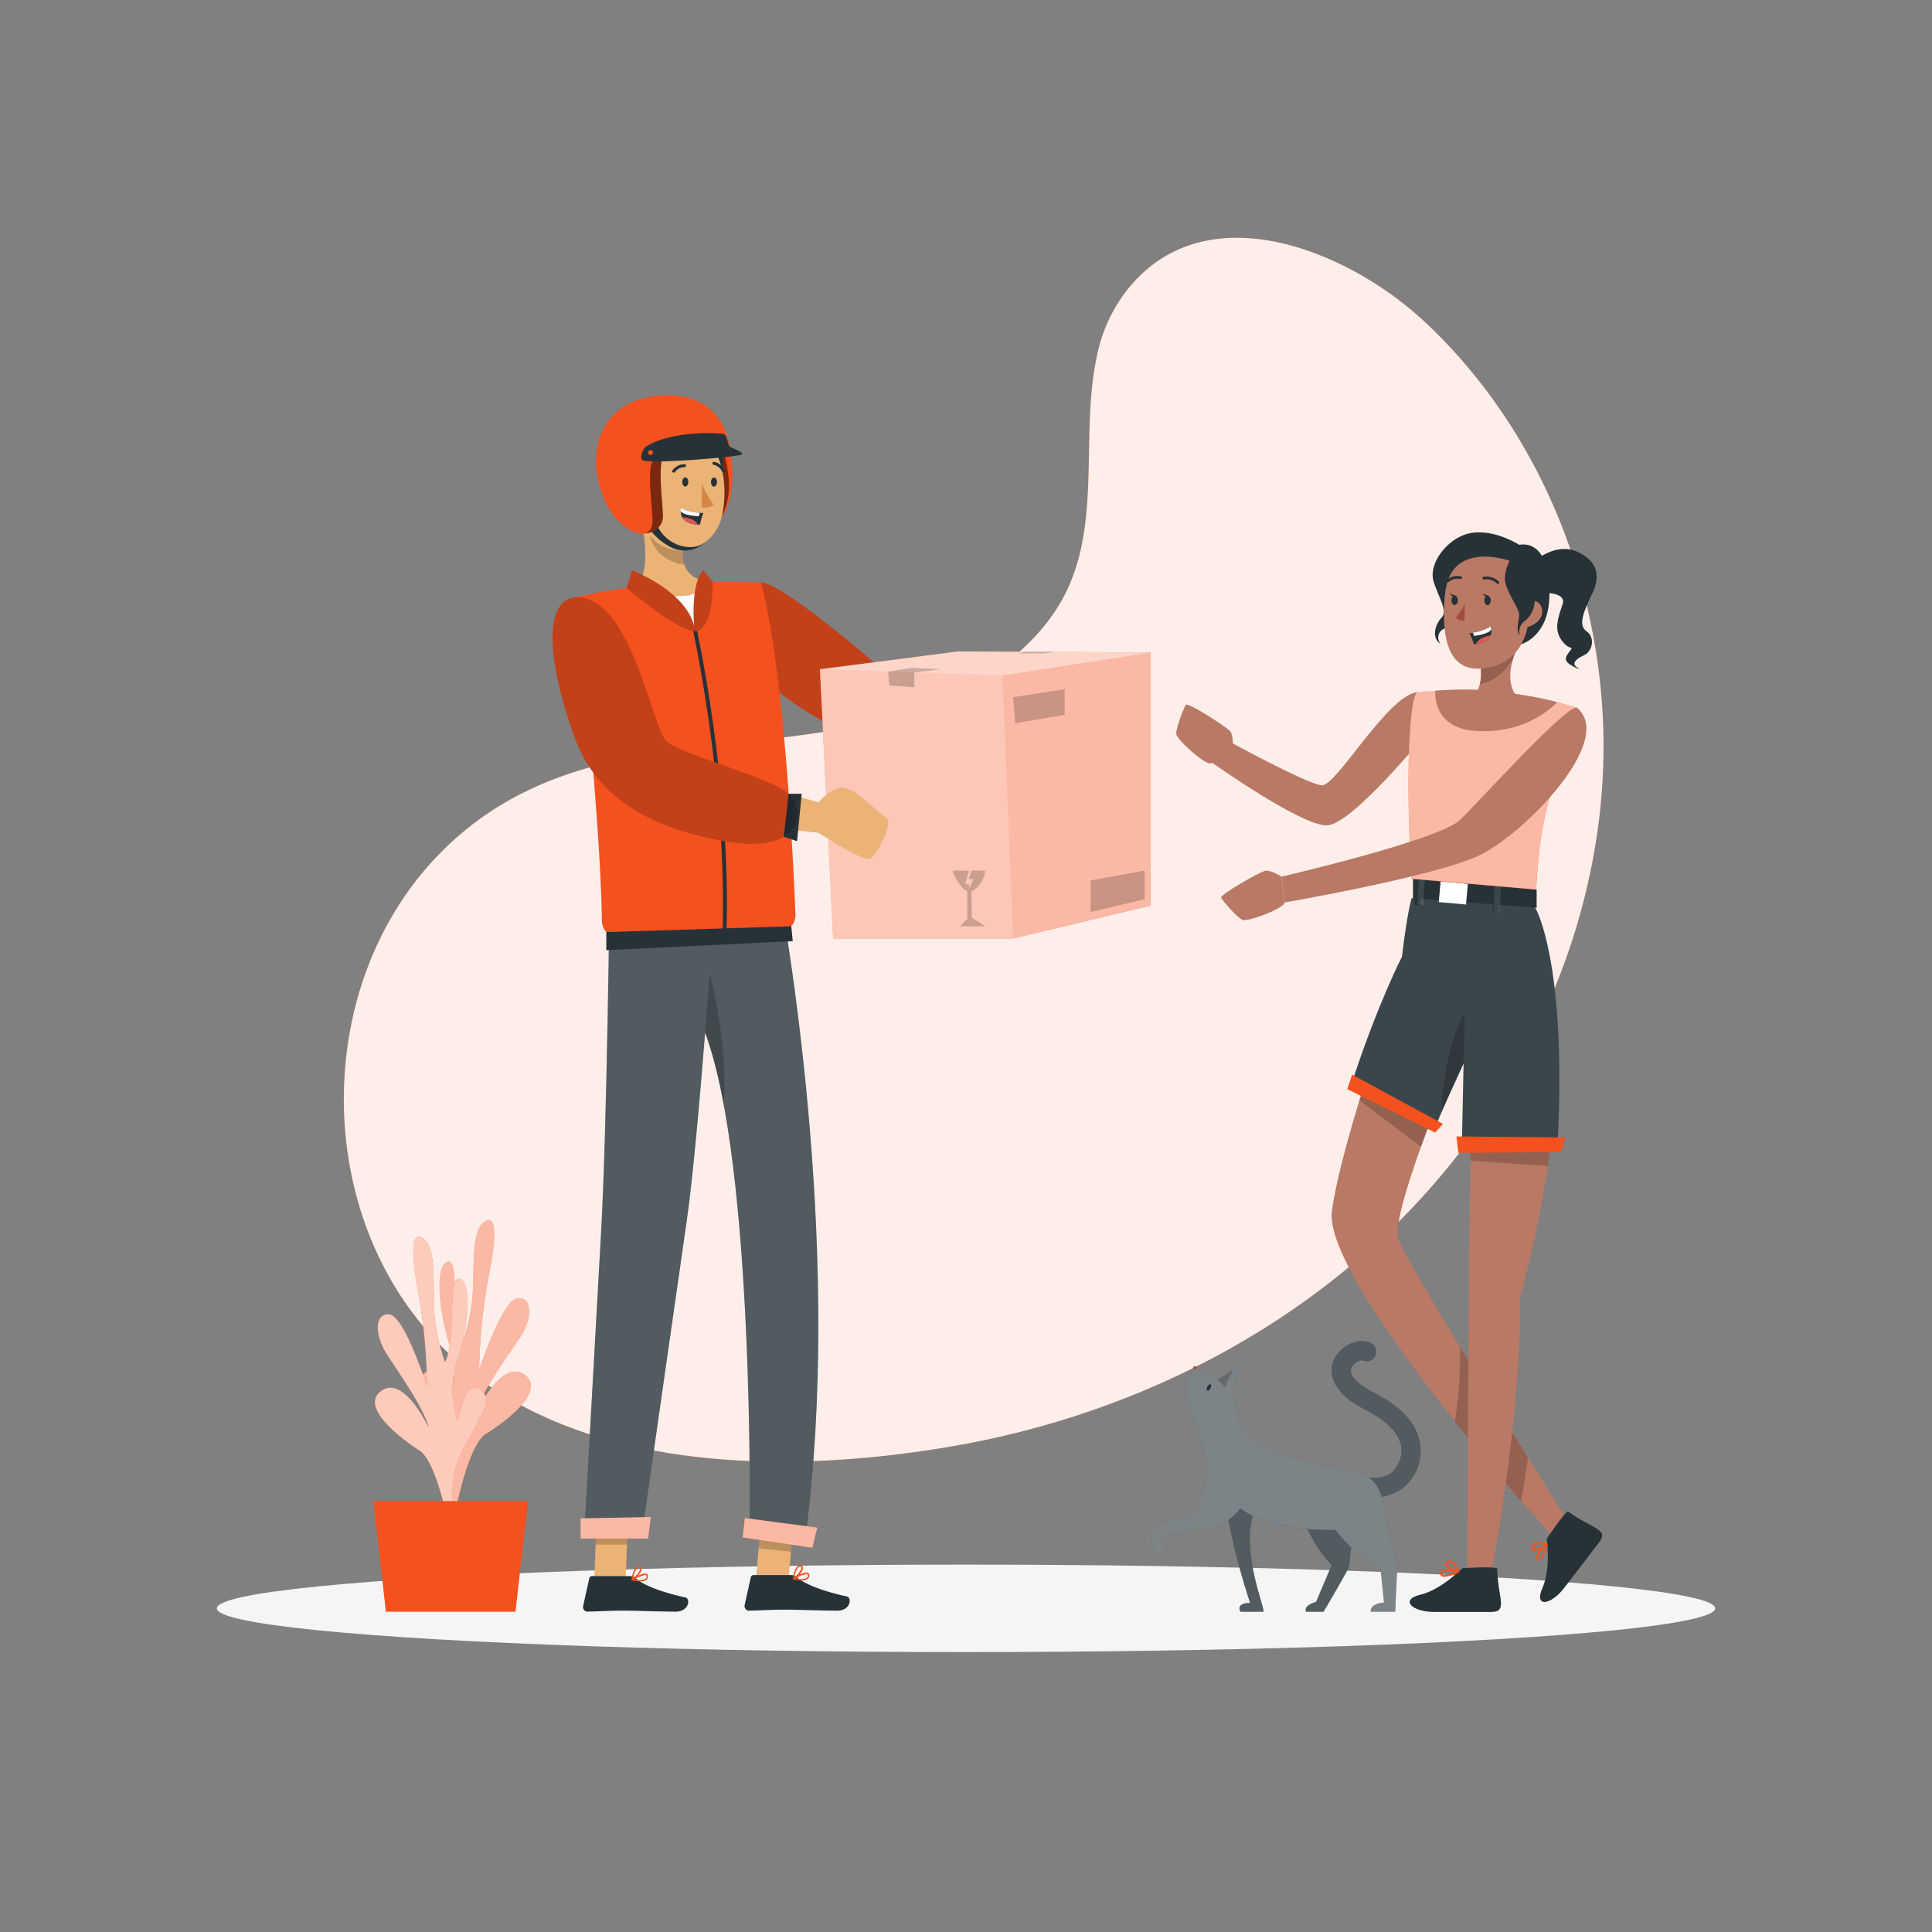 <svg viewBox="0 0 500 500" xmlns="http://www.w3.org/2000/svg"><rect x="0" y="0" width="500" height="500" fill="#808080" stroke="none"/><path d="m283.89 92.08a40.57 40.57 0 0 1 7.64-16.82c20.21-25.87 57.28-10.47 76.92 7.78 31.82 29.56 48.45 74 46.37 117.41s-22.16 85.19-52.94 115.84-71.74 50.33-114.52 57.85c-47.7 8.4-111.35 7.47-142.17-36.57-22.8-32.57-21.52-80.29 3.7-111.18a80.93 80.93 0 0 1 18.11-16.39c26.71-17.61 59.2-15.89 89.54-21.14 20.71-3.59 43.63-12.06 56.05-30 13.7-19.69 6.51-44.74 11.3-66.78z" fill="#f4511e"/><path d="m283.89 92.08a40.57 40.57 0 0 1 7.64-16.82c20.21-25.87 57.28-10.47 76.92 7.78 31.82 29.56 48.45 74 46.37 117.41s-22.16 85.19-52.94 115.84-71.74 50.33-114.52 57.85c-47.7 8.4-111.35 7.47-142.17-36.57-22.8-32.57-21.52-80.29 3.7-111.18a80.93 80.93 0 0 1 18.11-16.39c26.71-17.61 59.2-15.89 89.54-21.14 20.71-3.59 43.63-12.06 56.05-30 13.7-19.69 6.51-44.74 11.3-66.78z" fill="#fff" opacity=".9"/><ellipse cx="250" cy="416.24" fill="#f5f5f5" rx="193.89" ry="11.32"/><path d="m115 391.82s5-10.85-.7-21.55-7.34-13.22-3.71-15.42 5.28 8.56 5.28 8.56a24.11 24.11 0 0 0 .54-15.13c-2.53-7.74-4.11-20.35-.66-21.71s.65 15.73 3.64 21.56a50.17 50.17 0 0 0 2.92-12.7c.42-6.22-.23-16.15 2.49-18.7s4.46-.78 1.79 12.94a143.7 143.7 0 0 0 -2.59 24.88s5.9-18 9.86-18.53 4 5.31.57 10.36-9.93 14.11-11 18.77c0 0 6.48-13.54 12.3-9.39s-5.07 12.33-9.93 15.29-8.23 21.49-8.23 21.49z" fill="#f4511e"/><path d="m115 391.82s5-10.85-.7-21.55-7.34-13.22-3.71-15.42 5.28 8.56 5.28 8.56a24.11 24.11 0 0 0 .54-15.13c-2.53-7.74-4.11-20.35-.66-21.71s.65 15.73 3.64 21.56a50.17 50.17 0 0 0 2.92-12.7c.42-6.22-.23-16.15 2.49-18.7s4.46-.78 1.79 12.94a143.7 143.7 0 0 0 -2.59 24.88s5.9-18 9.86-18.53 4 5.31.57 10.36-9.93 14.11-11 18.77c0 0 6.48-13.54 12.3-9.39s-5.07 12.33-9.93 15.29-8.23 21.49-8.23 21.49z" fill="#fff" opacity=".6"/><path d="m119 396.27s-4.84-10.92 1-21.54 7.49-13.11 3.89-15.35-5.39 8.48-5.39 8.48a24.23 24.23 0 0 1 -.35-15.15c2.62-7.7 4.35-20.29.92-21.69s-.84 15.72-3.9 21.5a50.35 50.35 0 0 1 -2.77-12.75c-.34-6.22.42-16.14-2.26-18.72s-4.46-.86-2 12.9a143.85 143.85 0 0 1 2.36 24.92s-5.69-18.09-9.65-18.67-4 5.24-.69 10.35 9.77 14.26 10.78 18.93c0 0-6.31-13.64-12.19-9.57s4.92 12.4 9.75 15.43 8 21.61 8 21.61z" fill="#f4511e"/><path d="m119 396.27s-4.84-10.92 1-21.54 7.49-13.11 3.89-15.35-5.39 8.48-5.39 8.48a24.23 24.23 0 0 1 -.35-15.15c2.62-7.7 4.35-20.29.92-21.69s-.84 15.72-3.9 21.5a50.35 50.35 0 0 1 -2.77-12.75c-.34-6.22.42-16.14-2.26-18.72s-4.46-.86-2 12.9a143.85 143.85 0 0 1 2.36 24.92s-5.69-18.09-9.65-18.67-4 5.24-.69 10.35 9.77 14.26 10.78 18.93c0 0-6.31-13.64-12.19-9.57s4.92 12.4 9.75 15.43 8 21.61 8 21.61z" fill="#fff" opacity=".7"/><path d="m96.63 388.48h40.02l-3.24 28.64h-33.54z" fill="#f4511e"/><path d="m355.46 387.49a16.22 16.22 0 0 1 -3.84-.44 2.5 2.5 0 0 1 1.27-4.84c.07 0 5.3 1.3 7.85-1.75a7.62 7.62 0 0 0 1.83-6.37c-.69-3.35-4-6.59-9.46-9.38-10.49-5.32-8.63-11.3-7.81-13 1.72-3.57 6.28-5.62 9.38-4.2a2.5 2.5 0 1 1 -2.07 4.55 3.42 3.42 0 0 0 -2.87 2c-.68 1.73 1.48 4.11 5.63 6.22 7 3.55 11.08 7.87 12.09 12.84a12.53 12.53 0 0 1 -2.88 10.57 11.55 11.55 0 0 1 -9.12 3.8z" fill="#263238"/><path d="m355.46 387.49a16.22 16.22 0 0 1 -3.84-.44 2.5 2.5 0 0 1 1.27-4.84c.07 0 5.3 1.3 7.85-1.75a7.62 7.62 0 0 0 1.83-6.37c-.69-3.35-4-6.59-9.46-9.38-10.49-5.32-8.63-11.3-7.81-13 1.72-3.57 6.28-5.62 9.38-4.2a2.5 2.5 0 1 1 -2.07 4.55 3.42 3.42 0 0 0 -2.87 2c-.68 1.73 1.48 4.11 5.63 6.22 7 3.55 11.08 7.87 12.09 12.84a12.53 12.53 0 0 1 -2.88 10.57 11.55 11.55 0 0 1 -9.12 3.8z" fill="#fff" opacity=".2"/><path d="m324.52 391.15-.67-1.46c-2.28-.33-4.57-.73-6.85-1.1a182.27 182.27 0 0 0 6.52 26.25s-3.75-.14-2.48 2.28h5.88c.68-.82-5.92-15.12-2.4-25.97z" fill="#263238"/><path d="m336.54 391.36s2.73 8.27 8.09 13.68l-4.05 9.55s-3.25.74-2.59 2.53h4.54s6.27-10.49 6.54-11.62 1.45-12.73 1.45-12.73z" fill="#263238"/><path d="m324.52 391.15-.67-1.46c-2.28-.33-4.57-.73-6.85-1.1a182.27 182.27 0 0 0 6.52 26.25s-3.75-.14-2.48 2.28h5.88c.68-.82-5.92-15.12-2.4-25.97z" fill="#fff" opacity=".2"/><path d="m336.54 391.36s2.73 8.27 8.09 13.68l-4.05 9.55s-3.25.74-2.59 2.53h4.54s6.27-10.49 6.54-11.62 1.45-12.73 1.45-12.73z" fill="#fff" opacity=".2"/><path d="m356 384.12c-3.34-4.69-9.05-2.56-25.51-8.19s-9.89-23.21-9.89-23.21l-5.5 4.41-5.84-3.36a9.22 9.22 0 0 0 -2 8.31c1.19 5.15 5 13.19 5.41 19.14l-3.1 10.66s-10.48 2.2-11.41 4.42.66 5.79.66 5.79l2.91-.23-1.52-4c4.81-1.61 13-1.77 14.7-2.57a18.43 18.43 0 0 0 6.1-4.95c1.09.91 7.66 5.74 24.63 5.63 0 0 5.69 7.63 11.6 9.55l.94 9.22s-3.58.16-3.44 2.36h6.32l.62-13.06c-3.78-9.78-2.46-15.35-5.68-19.92z" fill="#263238"/><path d="m356 384.12c-3.34-4.69-9.05-2.56-25.51-8.19s-9.89-23.21-9.89-23.21l-5.5 4.41-5.84-3.36a9.22 9.22 0 0 0 -2 8.31c1.19 5.15 5 13.19 5.41 19.14l-3.1 10.66s-10.48 2.2-11.41 4.42.66 5.79.66 5.79l2.91-.23-1.52-4c4.81-1.61 13-1.77 14.7-2.57a18.43 18.43 0 0 0 6.1-4.95c1.09.91 7.66 5.74 24.63 5.63 0 0 5.69 7.63 11.6 9.55l.94 9.22s-3.58.16-3.44 2.36h6.32l.62-13.06c-3.78-9.78-2.46-15.35-5.68-19.92z" fill="#fff" opacity=".4"/><path d="m313.28 359.26c-.23.45-.6.73-.83.61s-.22-.58 0-1 .6-.73.83-.61.23.55 0 1z" fill="#263238"/><path d="m309.87 354s-.56-.5-.76-.5-.45 1-.45 1z" fill="#a24e3f"/><path d="m315.08 357.13a12.56 12.56 0 0 1 1.88 1.92l2.17-4.55z" opacity=".2"/><path d="m319 193.7s.28-3.27-.58-4.39-11-7.62-11.51-6.91-2.61 6-2.49 7.55 7.86 8.39 9 7.55 5.58-3.8 5.58-3.8z" fill="#b97964"/><path d="m366.83 179.11c-7.7.79-20.95 24.33-24.71 24.13s-25.32-12.06-25.32-12.06l-3.8 5.73s24 17.09 30.51 16.7 25.12-23.22 25.12-23.22z" fill="#b97964"/><path d="m376.57 367.89c6.38 8 12.11 15.3 17.11 20.6 5 5.37 7.58 8.7 7.58 8.7l4.94-2.84s-4.57-7.23-10.77-17.2c-5.27-8.46-11.72-18.9-17.58-28.57-7.58-12.5-14.17-23.71-15.91-27.72-1.24-2.85 2.12-13.8 5.83-24.12 3.77-10.51 7.91-20.38 7.91-20.38l-13.49-22.85s-5.49 15.21-10.37 31.26c-3.21 10.5-6.13 21.37-7.12 28.59-1.38 10.09 16.03 34.64 31.87 54.53z" fill="#b97964"/><path d="m376.52 367.89c6.38 8 12.51 15.3 17.07 20.6.65-3.26 1.31-7.12 1.83-11.33-5.27-8.46-11.72-18.9-17.58-28.57a110.64 110.64 0 0 1 -1.32 19.3z" opacity=".2"/><path d="m351.82 284.78 15.95 12c3.77-10.51 7.91-20.38 7.91-20.38l-13.49-22.85s-5.49 15.18-10.37 31.23z" opacity=".2"/><path d="m379.68 408.87 5.75.75s8.25-40.61 8-74.12a285.79 285.79 0 0 0 7.16-33.73c2-13.72 3-29 .34-40.4l-20 9-.41 30-.34 25z" fill="#b97964"/><path d="m380.52 300.37 20.07 1.4c2-13.72 3-29 .34-40.4l-20 9z" opacity=".2"/><path d="m405.87 391.21c-.59-.43-5.57 7-5.57 7s1.11 7.77-1.13 12.79 2.12 4.59 5.74-.17l9-11.75c2.56-3.34-1.91-3.43-8.04-7.87z" fill="#263238"/><path d="m398.46 403.89a1.05 1.05 0 0 1 -.92-1.18 3.66 3.66 0 0 1 1-1.73c-.75.35-1.51.57-1.9.3s-.34-.48-.24-.92a1.33 1.33 0 0 1 .67-.94c1.14-.66 3.24 0 3.35 0l.08.05v.06.07.09c-.14.65-.87 3.87-2 4.14zm1.54-3.6c-.79.67-1.9 1.75-2 2.48a.5.5 0 0 0 .1.4c.22.28.36.25.41.24.49-.13 1.13-1.73 1.49-3.12zm-1.57-.69a2.18 2.18 0 0 0 -1.08.23.92.92 0 0 0 -.45.63c0 .13-.06.36 0 .43.34.23 1.67-.36 2.87-1.11a6.08 6.08 0 0 0 -1.34-.18z" fill="#f4511e"/><path d="m387.47 406c0-.73-9-.16-9-.16s-5.5 5.6-10.85 6.86-2.36 4.47 3.62 4.47h14.79c4.27-.05 1.62-3.67 1.44-11.17z" fill="#263238"/><path d="m373.79 408.08a1.23 1.23 0 0 1 -.78-.21.83.83 0 0 1 -.22-.95.91.91 0 0 1 .48-.61 3.7 3.7 0 0 1 2-.22c-.72-.39-1.36-.86-1.39-1.33 0-.31.18-.56.59-.75a1.38 1.38 0 0 1 1.16 0c1.21.51 2 2.58 2 2.69a.15.15 0 0 1 0 .09.24.24 0 0 1 0 .08.21.21 0 0 1 0 .06.16.16 0 0 1 -.08.06 11.26 11.26 0 0 1 -3.76 1.09zm.77-1.56a2.28 2.28 0 0 0 -1.06.2.47.47 0 0 0 -.25.31c-.09.35 0 .44.06.47.42.35 2.06-.14 3.38-.7a10.42 10.42 0 0 0 -2.13-.28zm.52-2.19a1.07 1.07 0 0 0 -.41.1c-.12.06-.32.18-.32.3 0 .4 1.31 1.1 2.63 1.6a3.9 3.9 0 0 0 -1.53-1.92 1 1 0 0 0 -.37-.08z" fill="#f4511e"/><path d="m371.64 291.12-21.64-11.33c6.81-20.68 12.94-32.4 12.94-32.4 21.26 3.64 19.32 20.44 19.32 20.44s-5.41 11.22-10.62 23.29z" fill="#263238"/><path d="m373 287.93c-.46 1.05-.93 2.12-1.39 3.19l-21.61-11.33c6.8-20.68 12.93-32.4 12.93-32.4 13.12 2.25 17.4 9.51 18.76 14.74a17.25 17.25 0 0 1 .56 5.7s-4.47 9.32-9.25 20.1z" fill="#fff" opacity=".1"/><path d="m373 287.93c4.75-10.78 9.24-20.1 9.24-20.1a17.25 17.25 0 0 0 -.56-5.7 6.83 6.83 0 0 0 -2.21-.93s-5.75 9.07-6.47 26.73z" opacity=".2"/><path d="m378.34 295.79.74-34.59-17.14-5s1.35-15.87 3.35-23.69c0 0 27.85-6.93 32.09 2.51 0 0 0 .15.06.2l.07.08s8 14.08 5.61 60.5z" fill="#263238"/><path d="m378.34 295.79.74-34.59-17.14-5s1.35-15.87 3.35-23.69c0 0 27.85-6.93 32.09 2.51 0 0 0 .15.06.2l.07.08s8 14.08 5.61 60.5z" fill="#fff" opacity=".1"/><path d="m397.68 230.22v4.72l-32-2.47v-5.59z" fill="#263238"/><path d="m386.63 228.27h1.6v8.16h-1.6z" fill="#263238" transform="matrix(-.999 -.051 .051 -.999 762.51 484.16)"/><path d="m372.63 228.34h7.08v5.37h-7.08z" fill="#fff" transform="matrix(-.996 -.089 .089 -.996 730.22 494.68)"/><path d="m366.94 226.11h1.6v8.16h-1.6z" fill="#263238" transform="matrix(-1 -.05 .05 -1 723.27 478.81)"/><path d="m383.36 231.55h8.16v1.6h-8.16z" fill="#fff" opacity=".1" transform="matrix(.051 -.999 .999 .051 135.62 607.42)"/><path d="m363.66 229.38h8.16v1.6h-8.16z" fill="#fff" opacity=".1" transform="matrix(.051 -.999 .999 .051 119.11 585.71)"/><path d="m365.29 227.45 32.24 2.79c.77-12 1.53-19.72 8.63-41.08q.93-2.81 2-5.95a96.06 96.06 0 0 0 -13.36-3.21 103.67 103.67 0 0 0 -14.48-1.53c-6.28 0-13.48.66-13.48.66s-1 .25-1.67 6.89c-.6 6.23-1.17 18.72.12 41.43z" fill="#f4511e"/><path d="m408.17 183.21c-.73 2.09-1.4 4.08-2 5.95s-1.28 3.89-1.84 5.67c-1.32 4.2-2.36 7.82-3.19 11a115.88 115.88 0 0 0 -3.6 24.37l-32.24-2.79c-1.3-22.71-.72-35.2-.13-41.45.65-6.64 1.67-6.89 1.67-6.89s1.91-.19 4.63-.36c2.55-.17 5.81-.32 8.85-.3a103.35 103.35 0 0 1 14.47 1.59c2.77.46 5.52 1 8.23 1.74q2.6.66 5.15 1.47z" fill="#fff" opacity=".6"/><path d="m405.18 294.37-28.25-.25.5 4.25 26.5-.25z" fill="#f4511e"/><path d="m373.43 290.87-23.5-12.75-1.25 3.75 22.75 11.25z" fill="#f4511e"/><path d="m383 185.58c7.95-1 10.34-4.42 10.34-4.42-3.25-3.06-2.66-7.58-1.83-10.4a16.16 16.16 0 0 1 1-2.6l-9.62 1.84a27.54 27.54 0 0 1 .37 4 12.07 12.07 0 0 1 -.27 3c-.65 2.86-2.28 2.9-2.28 2.9-1.71 3.1 2.29 5.68 2.29 5.68z" fill="#b97964"/><path d="m383.26 174a12.07 12.07 0 0 1 -.27 3c3.8-.5 6.68-3.54 8.49-6.18a16.16 16.16 0 0 1 1-2.6l-9.59 1.78a27.54 27.54 0 0 1 .37 4z" opacity=".2"/><path d="m397.18 145.16s5.52-4.88 11-2.38 6 6.47 3.9 10.82-3.81 8.17-1.51 9.75 1.64 5.15-.6 6.2-3.7 2.39-1.19 3.51c0 0-.4.22-2.51-1.12s-.39-2.8.27-3.78-.53.24-2.51-2.62-.66-6 .4-9.29-6.25-2.85-6.25-2.85z" fill="#263238"/><path d="m393.16 141s-5.91-3.88-12-3.13-11.82 7.87-10.07 12.89 3.59 7.38 1.88 9.23-2.44 5.22-.13 6.68a2.49 2.49 0 0 1 0-3.32c1.45-1.78 6.88-.86 8.32-4.88s8.42-5.07 8.42-5.07l4.16 13.31s6.52-1.81 7.18-11.25-2.34-15.38-7.76-14.46z" fill="#263238"/><path d="m384.84 143.45c-8.32.31-10.83 4.87-11.12 13.47-.37 10.74 2.29 18.27 12.61 15.59 14.02-3.63 12.33-29.57-1.49-29.06z" fill="#b97964"/><path d="m379.08 156.25a17.68 17.68 0 0 1 -2.3 3.54 2.29 2.29 0 0 0 2.23.86z" fill="#a24e3f"/><g fill="#263238"><path d="m384.15 155.38c0 .69.38 1.24.84 1.23s.82-.57.81-1.25-.39-1.23-.85-1.23-.81.57-.8 1.25z"/><path d="m385.15 154.16-1.5-.56s.76 1.24 1.5.56z"/><path d="m375.64 155.36c0 .68.38 1.23.84 1.22s.82-.56.81-1.25-.39-1.23-.84-1.22-.82.56-.81 1.25z"/><path d="m376.64 154.14-1.5-.57s.76 1.24 1.5.57z"/></g><path d="m384 149.63a4.32 4.32 0 0 1 3.65 1.13" fill="none" stroke="#263238" stroke-linecap="round" stroke-linejoin="round" stroke-width=".708"/><path d="m378 149.5a3.88 3.88 0 0 0 -3.29.81" fill="none" stroke="#263238" stroke-linecap="round" stroke-linejoin="round" stroke-width=".708"/><path d="m380.35 163.88a21.13 21.13 0 0 1 1.08 2.86l.53-.07c2.41-.34 3.42-1.29 3.81-2.25a3.13 3.13 0 0 0 .23-1.42 3 3 0 0 0 -.18-.83 11.54 11.54 0 0 1 -4.6 1.63c-.55.05-.87.08-.87.08z" fill="#263238"/><path d="m381.17 163.75.34.84c2.27-.32 3.83-.85 4.44-1.64a3 3 0 0 0 -.18-.83 11.54 11.54 0 0 1 -4.6 1.63z" fill="#fff"/><path d="m382 166.67c2.41-.34 3.42-1.29 3.81-2.25a8 8 0 0 0 -2.61.91 3 3 0 0 0 -1.2 1.34z" fill="#de5753"/><path d="m394.46 157.14s-4.15-6.69-3.75-12c0 0-16.74-6.13-16.94 10.64 0 0-2.16-14.8 12.13-15.66s15 20.07 7.85 26.58c0 .01 3.25-5.37.71-9.56z" fill="#263238"/><path d="m393.16 159a3.66 3.66 0 0 1 3.81-3.48c2.59.18 4 5.43-2.35 6.94-.92.17-1.47-.71-1.46-3.46z" fill="#b97964"/><path d="m390.71 145.15a10.21 10.21 0 0 0 -1.25 4.71c0 2.61 3.64 7.62 3.7 9.09s-1 4 .15 5.47a3.51 3.51 0 0 1 1.29-3.73c2-1.36 3.78-5.52 1.56-8.45s-.1-6.73-.1-6.73-3.06-3.51-5.35-.36z" fill="#263238"/><path d="m408.17 183.21c9.94 8.46-13.64 32.41-25 38s-50.73 12.35-50.73 12.35l-.79-6.68s41-9.51 46.29-14.74 28.27-30.6 30.23-28.93z" fill="#b97964"/><path d="m331.64 226.88s-2.77-1.77-4.16-1.53-11.86 6.23-11.47 7 4.15 5.11 5.54 5.71 11.08-3.08 10.88-4.5-.79-6.68-.79-6.68z" fill="#b97964"/><path d="m403 181.72c-3.31 3.42-10.56 8.24-21.34 7.41-9.55-.73-10.35-7.65-10.22-10.38 2.55-.17 5.81-.32 8.85-.3a103.35 103.35 0 0 1 14.5 1.55c2.77.44 5.52 1 8.21 1.72z" fill="#b97964"/><path d="m195.57 409.44 8.37.88 1.57-18.05-8.37-.88z" fill="#ebb376"/><path d="m153.82 408.83h8.11l.67-18.78h-8.12z" fill="#ebb376"/><path d="m163.05 407.89h-9.85a.71.71 0 0 0 -.69.56l-1.6 7.22a1.19 1.19 0 0 0 .92 1.41 1.24 1.24 0 0 0 .27 0c3.18-.05 5.5-.25 9.51-.25 2.46 0 9.9.26 13.3.26s3.85-3.36 2.46-3.67c-6.25-1.36-11-3.25-13-5.05a2 2 0 0 0 -1.32-.48z" fill="#263238"/><path d="m163.61 409a.19.19 0 0 1 -.15-.16.2.2 0 0 1 .09-.19c.29-.18 2.91-1.79 3.81-1.33a.57.57 0 0 1 .33.54 1.15 1.15 0 0 1 -.4 1 2.41 2.41 0 0 1 -1.56.41 9.43 9.43 0 0 1 -2.12-.27zm.55-.26a4 4 0 0 0 2.89-.15.78.78 0 0 0 .26-.69c0-.16-.07-.23-.12-.23a.45.45 0 0 0 -.25-.05 7.82 7.82 0 0 0 -2.78 1.13z" fill="#f4511e"/><path d="m163.55 409.05a.21.21 0 0 1 -.09-.17c0-.11.21-2.45 1.15-3.21a1.08 1.08 0 0 1 .81-.25.63.63 0 0 1 .62.51c.17.86-1.45 2.64-2.29 3.09h-.09a.14.14 0 0 1 -.11.03zm1.3-3.15a4.5 4.5 0 0 0 -.95 2.54c.83-.63 1.86-2 1.76-2.51 0-.05 0-.2-.28-.2h-.09a.66.66 0 0 0 -.44.17z" fill="#f4511e"/><path d="m204.82 407.63h-9.82a.71.71 0 0 0 -.69.56l-1.6 7.22a1.21 1.21 0 0 0 .93 1.42h.26c3.19-.05 5.51-.25 9.51-.25 2.46 0 9.9.26 13.3.26s3.85-3.36 2.46-3.67c-6.25-1.36-11-3.25-13-5a2 2 0 0 0 -1.35-.54z" fill="#263238"/><path d="m205.38 408.76a.2.2 0 0 1 -.15-.17.2.2 0 0 1 .1-.19c.29-.18 2.91-1.79 3.8-1.33a.57.57 0 0 1 .33.54 1.1 1.1 0 0 1 -.4 1 2.39 2.39 0 0 1 -1.56.41 10.11 10.11 0 0 1 -2.12-.26zm.56-.27a3.88 3.88 0 0 0 2.88-.15.78.78 0 0 0 .26-.69c0-.15-.07-.23-.12-.23a.53.53 0 0 0 -.25-.05 7.7 7.7 0 0 0 -2.77 1.12z" fill="#f4511e"/><path d="m205.33 408.8a.22.22 0 0 1 -.1-.18c0-.11.21-2.44 1.15-3.21a1 1 0 0 1 .81-.24.62.62 0 0 1 .62.5c.17.86-1.45 2.64-2.29 3.1h-.09a.19.19 0 0 1 -.1.03zm1.3-3.16a4.52 4.52 0 0 0 -1 2.54c.83-.63 1.86-2 1.76-2.51 0-.05 0-.19-.28-.19h-.09a.67.67 0 0 0 -.39.16z" fill="#f4511e"/><path d="m197.14 391.39 8.37.88-.82 9.31-8.37-.88z" opacity=".2"/><path d="m154.48 390.06h8.12l-.35 9.68h-8.12z" opacity=".2"/><path d="m157.83 225.3h43c4.09 22.34 16.9 101.41 7.71 171.86l-14.54-1.8s1.35-93.53-11.51-128.11c-1.48 18.51-3.24 38.2-4.76 48.67-3.73 25.79-11.73 82.14-11.73 82.14h-14.86s3-53.94 4.43-79.28c1.53-27.51 2.2-87.78 2.26-93.48z" fill="#263238"/><path d="m157.83 225.3h43c4.09 22.34 16.9 101.41 7.71 171.86l-14.54-1.8s1.35-93.53-11.51-128.11c-1.48 18.51-3.24 38.2-4.76 48.67-3.73 25.79-11.73 82.14-11.73 82.14h-14.86s3-53.94 4.43-79.28c1.53-27.51 2.2-87.78 2.26-93.48z" fill="#fff" opacity=".2"/><path d="m202.7 156.64s26 24.53 38 28.63 42.85 19.29 42.85 19.29l4.73-3.73c0-.21 3.45 2.46 3.49 4.31 0 1.34-3.39 12.57-4.1 12.56-3.3 0-6.95-7.56-6.95-7.56s-39.5-10.29-46.59-13.39-36.25-25.86-36.25-25.86z" fill="#ebb376"/><path d="m196.93 150.75c5.94-.18 37.27 27.32 39.7 30.09s26.77 11.07 29.53 15.23-1.38 9.07-8.11 9.67-53.13-20.23-60.19-30.38-.93-24.61-.93-24.61z" fill="#f4511e"/><path d="m196.93 150.75c5.94-.18 37.27 27.32 39.7 30.09s26.77 11.07 29.53 15.23-1.38 9.07-8.11 9.67-53.13-20.23-60.19-30.38-.93-24.61-.93-24.61z" opacity=".2"/><path d="m212.2 173.21 3.43 69.68h46.58l35.6-8.52v-65.5l-49.81-.28z" fill="#f4511e"/><path d="m212.2 173.21 3.43 69.68h46.58l35.6-8.52v-65.5l-49.81-.28z" fill="#fff" opacity=".6"/><path d="m212.2 173.21 47.24 1.59 2.77 68.09h-46.58z" fill="#fff" opacity=".2"/><path d="m259.44 174.8 38.37-5.93-49.81-.28-35.8 4.62z" fill="#fff" opacity=".4"/><path d="m229.85 173.8 6.05-.94 7.52.35-6.79.82v3.83l-6.47-.45z" opacity=".2"/><path d="m265.51 168.69-1.98.41h6.72l2.44-.37z" opacity=".2"/><path d="m262.21 180.44.53 6.73 12.79-2.18v-6.62z" opacity=".2"/><path d="m282.25 227.85v8.17l13.98-3.29v-7.43z" opacity=".2"/><path d="m246.52 225.3s1.32 4.09 3.82 5.36v7.08l-1.91 2h6.57l-3.48-2.24-.13-6.81a7 7 0 0 0 3.61-5.39h-3.6l-.64 2.15 1.16.13-1.16 2.42v-1.24h-.95l.95-3.42z" opacity=".2"/><path d="m182.49 267.26a115 115 0 0 1 4.81 18.61c1.2-16.46-3.61-33.93-3.61-33.93z" opacity=".2"/><path d="m196.93 150.75s-27.37-1.33-47.77 3.82c0 0 6.22 55.68 6.61 83.74a4.5 4.5 0 0 0 4.66 4.42l41.09-1.43a4.5 4.5 0 0 0 4.34-4.68c-.6-15.01-2.96-63.53-8.93-85.87z" fill="#f4511e"/><path d="m156.91 241.22v4.69l48.25-2.34-.37-3.85z" fill="#263238"/><path d="m179.63 162s9.2 41.34 7.86 79.75" fill="none" stroke="#263238" stroke-miterlimit="10"/><path d="m148.41 177.15s8.55 23.59 11.08 28.54 52.33 9.83 52.33 9.83 11 7.12 13 6.79 6.58-9.67 4.58-10.67-8.08-7.88-11.37-7.77-6.17 3.77-6.17 3.77-41-11.75-43.21-12.62c-1.58-.63-8.06-23.47-8.06-23.47z" fill="#ebb376"/><path d="m149.17 154.57c-6.77.17-9.26 11.13-.76 35.49 5.46 15.68 18.56 24 39.08 27.64s20.9-8.18 16.62-12.27-27.81-10.15-31.6-13.58-9.13-37.63-23.34-37.28z" fill="#f4511e"/><path d="m204.11 205.43-1.28 11.12 3.45 1.15 1.2-12.27z" fill="#263238"/><path d="m149.17 154.57c-6.77.17-9.26 11.13-.76 35.49 5.46 15.68 18.56 24 39.08 27.64s20.9-8.18 16.62-12.27-27.81-10.15-31.6-13.58-9.13-37.63-23.34-37.28z" opacity=".2"/><path d="m164.72 150.75s13.62 12.64 15.92 11.29 3-10.48 3-10.48z" fill="#fff"/><path d="m164.73 151.81c4 3.59 13.63 2.26 13.63 2.26s6-1.65 4.77-3.54c-3.56-.59-5.28-2.25-6-4.37a10.29 10.29 0 0 1 -.36-4.07 19.89 19.89 0 0 1 .3-2.27l-12-8.86c1.61 5.85 3.53 16.61-.34 20.85z" fill="#ebb376"/><path d="m167.88 136.6c.47 7.17 6.37 9.15 9.26 9.56a10.29 10.29 0 0 1 -.36-4.07z" opacity=".2"/><path d="m188.6 114.45s1.8 8.21.35 14.1-3.18 6.5-5 6.89-1.76-20.28-1.76-20.28z" fill="#f4511e"/><path d="m186.91 115.61s2.77 8.1 1.32 14-3.18 6.5-5.06 6.89-1.75-20.28-1.75-20.28z" opacity=".5"/><path d="m185.93 111.75s3.51 10.75-1.64 16-8.55-15.31-8.55-15.31z" fill="#263238"/><path d="m168.77 139.3a10.15 10.15 0 0 0 12.13 2 11.28 11.28 0 0 0 5.5-6.24c.13-.36.25-.75.35-1.14 1.76-7.22.71-19.15-7.14-22.38a11 11 0 0 0 -15.21 10.92c.44 7.98.31 12.72 4.37 16.84z" fill="#ebb376"/><path d="m176.58 124.72c-.05.65.34 1.19.77 1.19s.78-.54.78-1.19-.34-1.18-.77-1.18-.77.52-.78 1.18z" fill="#263238"/><path d="m184 124.75c0 .65.35 1.19.77 1.19s.78-.53.79-1.18-.35-1.19-.78-1.19-.78.56-.78 1.18z" fill="#263238"/><path d="m181.62 125.07a23.39 23.39 0 0 0 3.1 5.6 3.77 3.77 0 0 1 -3.14.58z" fill="#d58745"/><g fill="#263238"><path d="m174.3 122.32a.41.41 0 0 0 .37-.15 3.09 3.09 0 0 1 2.46-1.27.39.39 0 0 0 .41-.36.38.38 0 0 0 -.35-.41 3.84 3.84 0 0 0 -3.13 1.57.39.39 0 0 0 .06.54.53.53 0 0 0 .18.08z"/><path d="m187.16 122.22a.44.44 0 0 0 .23 0 .38.38 0 0 0 .18-.51 3.8 3.8 0 0 0 -2.75-2.17.38.38 0 0 0 -.43.33.39.39 0 0 0 .33.43 3.09 3.09 0 0 1 2.15 1.75.43.43 0 0 0 .29.17z"/><path d="m169.51 134.41a9.69 9.69 0 0 0 6.62 6.82c4.46 1.22 6.53-1.08 6.53-1.08a7.68 7.68 0 0 1 -9 1.49 15.53 15.53 0 0 1 -6.29-5.87z"/><path d="m170.34 112.43.58 3.52a2.65 2.65 0 0 0 -1.18 3.38c1.27 2.92-.22 7.61-2.42 9.55 0 0-.12-1.29-1.2-.94s-.48 7.06 1.78 10.16c0 0-3.34-2.75-5.45-9.72-2-6.44-2.4-11.86-1.18-14.44z"/></g><path d="m160.86 129a7.68 7.68 0 0 0 4.37 3.89c2.53.86 4-1.38 3.38-3.85-.53-2.2-2.48-5.36-5.09-5.13s-3.71 2.84-2.66 5.09z" fill="#ebb376"/><path d="m188.86 116.06s-16.54-.53-17.47 2.7-.06 9.87.17 14.48c.16 3.16-2.42 4.71-4.92 4.86a5.34 5.34 0 0 1 -.8 0 5.16 5.16 0 0 1 -2.32-.65c-3-1.8-6.58-4.59-8.61-12.78-2.65-10.69 2.43-22.22 17.72-22.36s16.23 13.75 16.23 13.75z" fill="#f4511e"/><path d="m187.91 116.25s-15.59-.72-16.52 2.51-.06 9.87.17 14.48c.16 3.16-2.42 4.71-4.92 4.86 1.05-.18 2.15-1 2.24-3 .11-2.51-1.57-13.55 0-15.67s6.89-3.79 12.36-4.21 6.67 1.03 6.67 1.03z" opacity=".5"/><path d="m167 115.67s-1.62 2.08-.83 3.35 25.61-.81 25.91-1.43-2.79-1.71-3.25-2-.59-3-1.49-3.26-13.34-1.12-20.34 3.34z" fill="#263238"/><path d="m169 117a.64.64 0 0 1 -.53.74.64.64 0 1 1 -.21-1.27.64.64 0 0 1 .74.53z" fill="#f4511e"/><path d="m182 132.77a21.33 21.33 0 0 0 -.84 3h-.55c-2.49-.12-3.61-1-4.09-1.93a3.31 3.31 0 0 1 -.33-1.49 3 3 0 0 1 .12-.86 11.68 11.68 0 0 0 4.84 1.23c.49.04.85.05.85.05z" fill="#263238"/><path d="m181.12 132.71-.27.89c-2.35-.12-4-.51-4.69-1.26a3 3 0 0 1 .12-.86 11.68 11.68 0 0 0 4.84 1.23z" fill="#fff"/><path d="m180.58 135.76c-2.49-.12-3.61-1-4.09-1.93a8 8 0 0 1 2.74.67 2.92 2.92 0 0 1 1.35 1.26z" fill="#de5753"/><path d="m162.19 152.17 1.32-4.57s13.85 5.15 16.12 14.44c0 0-1-11.27 2.43-14.44l2.36 3s.3 11.25-3.78 12.63-18.45-11.06-18.45-11.06z" fill="#f4511e"/><path d="m162.19 152.17 1.32-4.57s13.85 5.15 16.12 14.44c0 0-1-11.27 2.43-14.44l2.36 3s.3 11.25-3.78 12.63-18.45-11.06-18.45-11.06z" opacity=".2"/><path d="m210.24 400.56-18.03-2.68.55-5 18.75 2.46z" fill="#f4511e"/><path d="m210.24 400.56-18.03-2.68.55-5 18.75 2.46z" fill="#fff" opacity=".6"/><path d="m167.75 398.18h-17.49v-5.23l18.15-.34z" fill="#f4511e"/><path d="m167.75 398.18h-17.49v-5.23l18.15-.34z" fill="#fff" opacity=".6"/></svg>